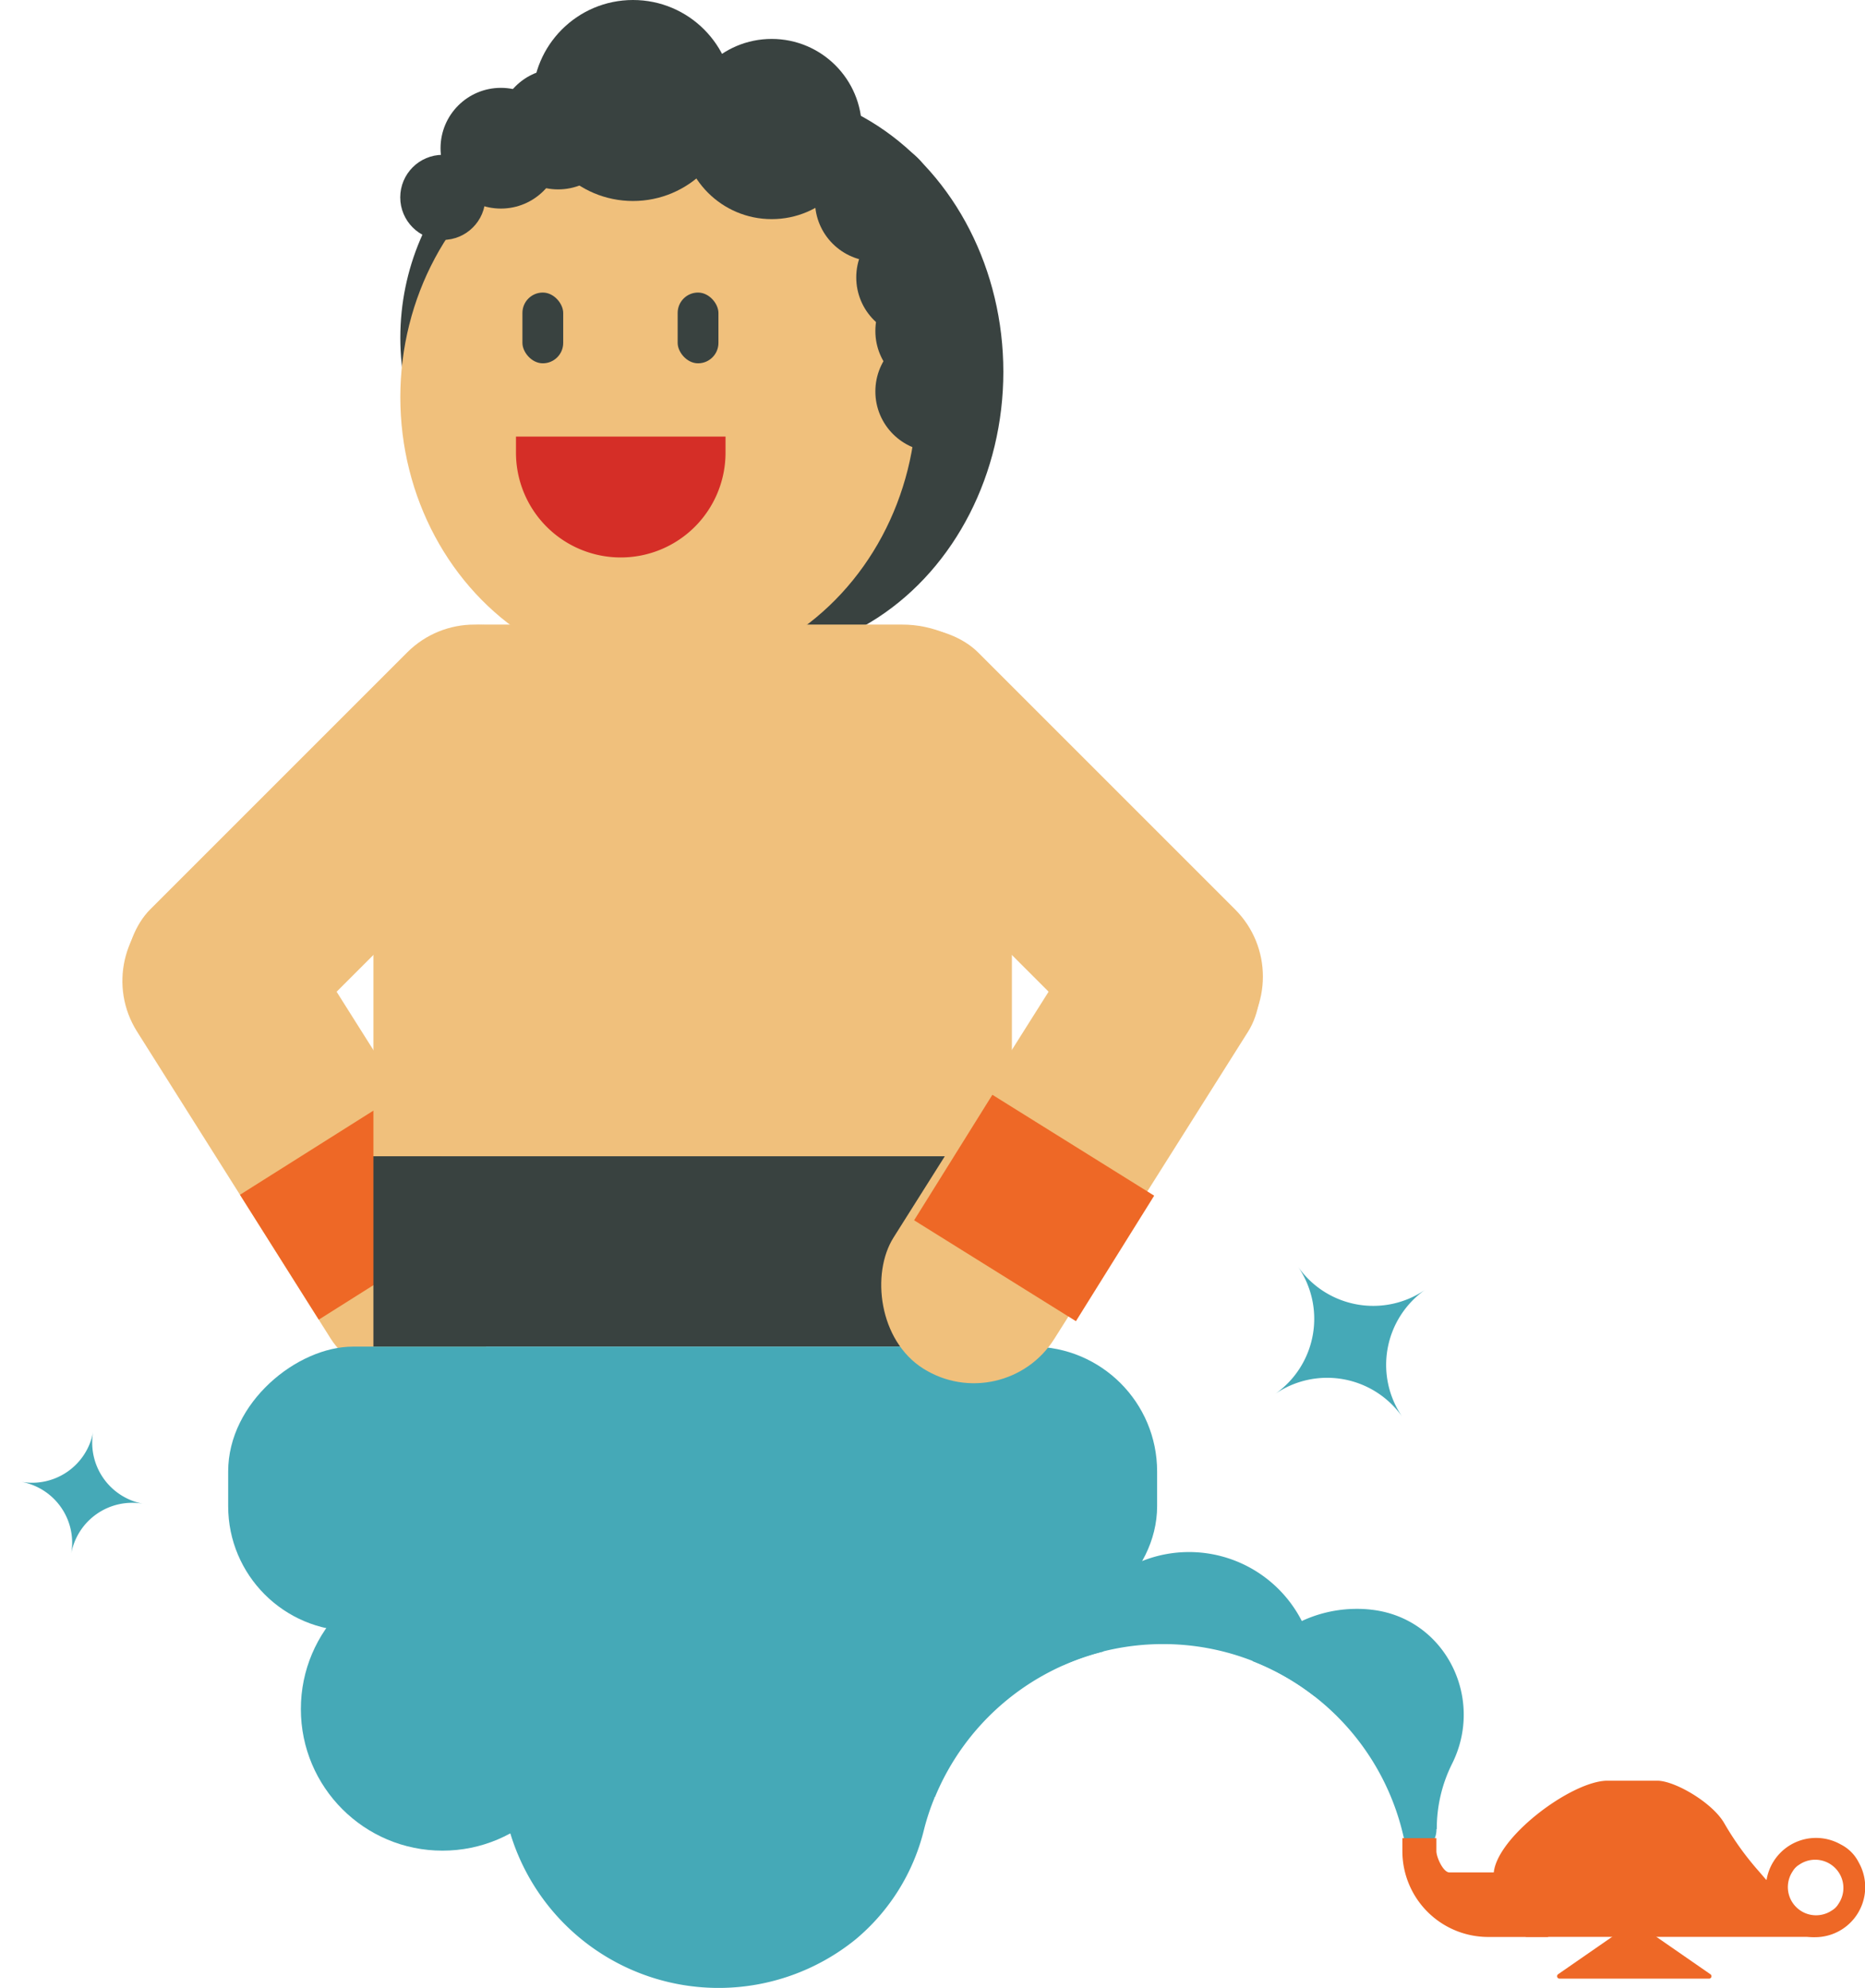 <svg xmlns="http://www.w3.org/2000/svg" viewBox="0 0 231.4 246.65"><defs><style>.cls-1{fill:#f0c07c;}.cls-2{fill:#ee6826;}.cls-3{fill:#45a9b7;}.cls-4{fill:#394240;}.cls-5{fill:#d52e27;}</style></defs><title>Asset 7</title><g id="Layer_2" data-name="Layer 2"><g id="Layer_1-2" data-name="Layer 1"><rect class="cls-1" x="31.13" y="70.9" width="23.58" height="68.66" rx="11.79" ry="11.79" transform="translate(86.98 0.47) rotate(45)"/><rect class="cls-1" x="27.22" y="106.44" width="23.58" height="68.66" rx="11.79" ry="11.79" transform="translate(-69.09 42.52) rotate(-32.24)"/><rect class="cls-2" x="32.83" y="140.54" width="23.62" height="18.32" transform="translate(162.27 252.5) rotate(147.76)"/><path class="cls-3" d="M178.27,226.92a18,18,0,0,1,1.9-8.08c4.08-8.17-.88-18.05-9.95-19.1a14.71,14.71,0,0,0-1.88-.11,16.15,16.15,0,0,0-12.94,6.48,30.65,30.65,0,0,1,18.84,22.21,1.76,1.76,0,0,0,2.66,1.13l0,0a2.9,2.9,0,0,0,1.33-2.48Z"/><ellipse class="cls-4" cx="93.32" cy="46.13" rx="31.17" ry="35.23"/><circle class="cls-4" cx="80.84" cy="41.92" r="31.17"/><ellipse class="cls-1" cx="81.7" cy="49.29" rx="32.03" ry="34.51"/><circle class="cls-3" cx="54.9" cy="212.06" r="17.57"/><path class="cls-3" d="M115.94,223.1a28.19,28.19,0,0,0,.22-3.46,27,27,0,1,0-10,21A25.64,25.64,0,0,0,114.65,227,28.93,28.93,0,0,1,115.94,223.1Z"/><path class="cls-3" d="M136.92,204.92A15.72,15.72,0,1,0,116,223,30.68,30.68,0,0,1,136.92,204.92Z"/><path class="cls-3" d="M144.29,204a30.45,30.45,0,0,1,18.82,6.48,16.88,16.88,0,0,0,.14-2.15,15.72,15.72,0,0,0-31.35-1.71A30.5,30.5,0,0,1,144.29,204Z"/><rect class="cls-1" x="46.33" y="91.11" width="79.22" height="52.36"/><rect class="cls-4" x="46.33" y="143.47" width="79.22" height="23.62"/><path class="cls-5" d="M69.47,48.63h2a13,13,0,0,1,13,13v0a13,13,0,0,1-13,13h-2a0,0,0,0,1,0,0V48.63A0,0,0,0,1,69.47,48.63Z" transform="translate(138.65 -15.3) rotate(90)"/><rect class="cls-4" x="84.08" y="36.3" width="5.06" height="8.78" rx="2.53" ry="2.53"/><rect class="cls-4" x="64.82" y="36.3" width="5.06" height="8.78" rx="2.53" ry="2.53"/><rect class="cls-1" x="72.34" y="51.5" width="27.21" height="79.22" rx="13.6" ry="13.6" transform="translate(177.05 5.16) rotate(90)"/><rect class="cls-3" x="68.3" y="127.11" width="35.29" height="115.26" rx="15.49" ry="15.49" transform="translate(270.68 98.79) rotate(90)"/><path class="cls-2" d="M212,245.51h-18.5a.3.3,0,0,1-.17-.55l7.94-5.5a2.59,2.59,0,0,1,3,0l7.94,5.5A.3.3,0,0,1,212,245.51Z"/><path class="cls-2" d="M220.87,232.48c0-2.43,2-2.39,4.4-2.39v-1.67l-4.76,4.76a1,1,0,0,1-1.43,0l-.86-1a36.67,36.67,0,0,1-4.31-6c-1.49-2.54-6.12-5.23-8.29-5.23h-6.17c-4.49,0-14.13,7.25-14.13,11.74l4,7.64h35.91V238.6C222.84,238.6,220.87,234.9,220.87,232.48Z"/><path class="cls-2" d="M228.41,228.87a6.22,6.22,0,0,0-8.49,8.48,5.08,5.08,0,0,0,2.2,2.2,6.22,6.22,0,0,0,8.49-8.48A5,5,0,0,0,228.41,228.87Zm-1.12,8.18a3.5,3.5,0,0,1-4.86-4.86,2.36,2.36,0,0,1,.81-.82,3.5,3.5,0,0,1,4.87,4.86A2.3,2.3,0,0,1,227.29,237.05Z"/><path class="cls-2" d="M192.11,232.33H179.83c-.76,0-1.61-1.88-1.61-2.64v-1.61H174v1.61a10.65,10.65,0,0,0,10.66,10.65h7.43Z"/><rect class="cls-1" x="117.18" y="70.9" width="23.58" height="68.66" rx="11.79" ry="11.79" transform="translate(294.57 88.45) rotate(135)"/><rect class="cls-1" x="121.09" y="106.44" width="23.58" height="68.66" rx="11.79" ry="11.79" transform="translate(170.16 330.73) rotate(-147.76)"/><rect class="cls-2" x="115.44" y="140.54" width="23.62" height="18.32" transform="matrix(0.85, 0.53, -0.53, 0.85, 99.49, -44.8)"/><circle class="cls-4" cx="78.54" cy="12.47" r="12.47"/><circle class="cls-4" cx="95.75" cy="16.01" r="11.18"/><circle class="cls-4" cx="108.61" cy="24.94" r="7.49"/><circle class="cls-4" cx="113.73" cy="34.42" r="7.49"/><circle class="cls-4" cx="62.15" cy="18.39" r="7.49"/><circle class="cls-4" cx="69.25" cy="16.01" r="7.49"/><circle class="cls-4" cx="54.94" cy="24.49" r="5.28"/><circle class="cls-4" cx="116.1" cy="41.07" r="7.49"/><circle class="cls-4" cx="116.1" cy="48.57" r="7.49"/><path class="cls-3" d="M177.15,180.31,174,175.82A11.39,11.39,0,0,1,176.88,160l2-1.38-2,1.38A11.39,11.39,0,0,1,161,157.1l-2.25-3.24L161,157.1A11.39,11.39,0,0,1,158.16,173h0A11.39,11.39,0,0,1,174,175.82Z"/><path class="cls-3" d="M21.42,187.24l-3.65-.65a7.71,7.71,0,0,1-6.21-8.94l.29-1.61-.29,1.61a7.7,7.7,0,0,1-8.94,6.21L0,183.39l2.62.47a7.69,7.69,0,0,1,6.21,8.94h0a7.7,7.7,0,0,1,8.94-6.21Z"/></g></g></svg>